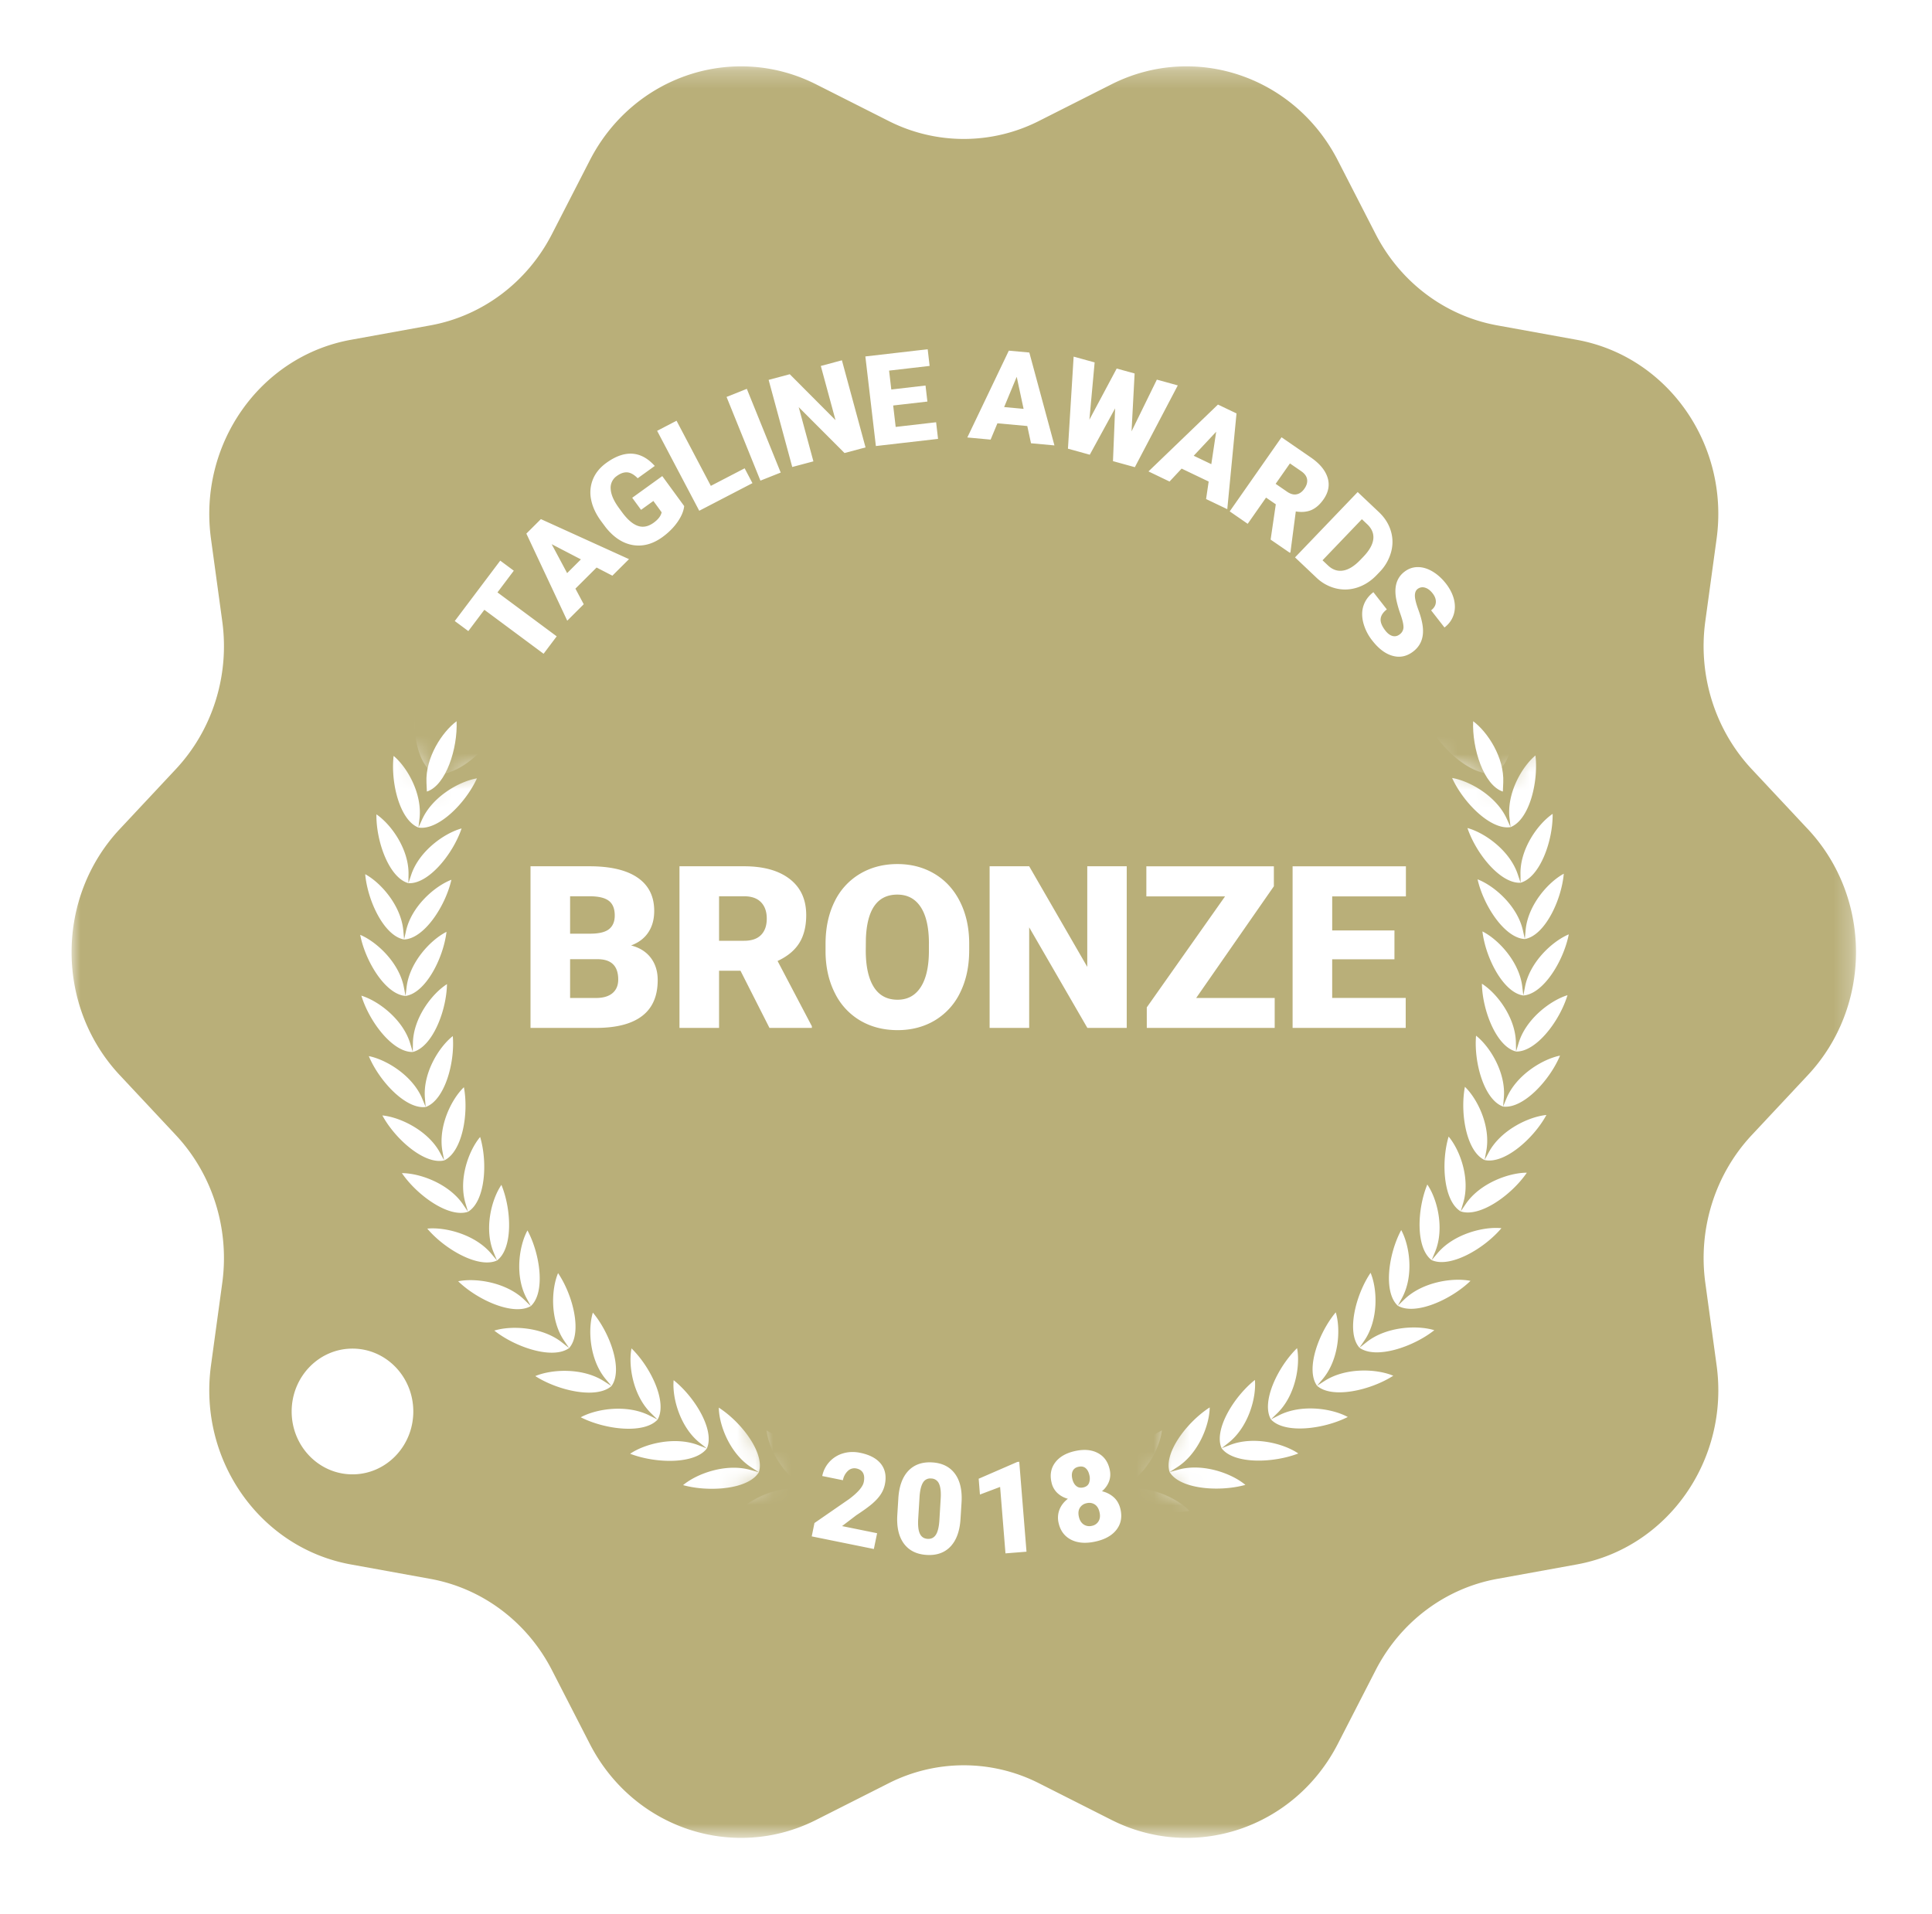 <svg xmlns="http://www.w3.org/2000/svg" xmlns:xlink="http://www.w3.org/1999/xlink" width="108" height="107" viewBox="0 0 108 107">
    <defs>
        <filter id="a" width="124%" height="125%" x="-12%" y="-12%" filterUnits="objectBoundingBox">
            <feOffset dy="2" in="SourceAlpha" result="shadowOffsetOuter1"/>
            <feGaussianBlur in="shadowOffsetOuter1" result="shadowBlurOuter1" stdDeviation="2"/>
            <feColorMatrix in="shadowBlurOuter1" result="shadowMatrixOuter1" values="0 0 0 0 0.405 0 0 0 0 0.377 0 0 0 0 0.235 0 0 0 0.5 0"/>
            <feMerge>
                <feMergeNode in="shadowMatrixOuter1"/>
                <feMergeNode in="SourceGraphic"/>
            </feMerge>
        </filter>
        <path id="b" d="M0 .248h99.75v99.043H0z"/>
        <path id="d" d="M.219 19.984L26.656 45.88l6.788-2.838-2.144-5.675-2.5-26.21-11.38-8.018-3.08 1.153L11.93.17z"/>
        <path id="f" d="M19.786 9.256l-4.152-1.818-14.326 4.78 1.43 29.403-2.144 6.385 5 2.838 14.649-11.352 5.716-19.864L27.419.435z"/>
    </defs>
    <g fill="none" fill-rule="evenodd" filter="url(#a)" transform="translate(4 1)">
        <g transform="translate(0 .461)">
            <mask id="c" fill="#fff">
                <use xlink:href="#b"/>
            </mask>
            <path fill="#B9AF79" d="M15.704 78.966c-1.878 0-3.4-1.574-3.4-3.515 0-1.94 1.522-3.515 3.4-3.515s3.4 1.574 3.4 3.515-1.522 3.515-3.4 3.515m81.355-36.074l-3.135-3.35c-2.052-2.194-3.01-5.242-2.597-8.263l.632-4.616c.723-5.283-2.737-10.206-7.82-11.127l-4.442-.806c-2.907-.527-5.416-2.411-6.799-5.106l-2.114-4.119c-2.419-4.713-8.017-6.593-12.655-4.25l-4.051 2.047a9.288 9.288 0 0 1-8.404 0l-4.052-2.047C36.986-1.088 31.387.792 28.97 5.505l-2.115 4.119c-1.382 2.695-3.892 4.579-6.798 5.106l-4.442.806c-5.083.922-8.543 5.844-7.821 11.127l.631 4.616c.414 3.02-.545 6.07-2.597 8.262l-3.135 3.351c-3.589 3.834-3.589 9.92 0 13.754l3.135 3.351c2.052 2.193 3.01 5.242 2.597 8.263l-.631 4.616c-.723 5.282 2.737 10.206 7.82 11.127l4.443.806c2.906.527 5.416 2.411 6.798 5.106l2.115 4.119c2.418 4.712 8.017 6.592 12.653 4.25l4.052-2.048a9.288 9.288 0 0 1 8.404 0l4.051 2.048c4.638 2.343 10.236.462 12.655-4.25l2.114-4.119c1.383-2.695 3.892-4.58 6.799-5.106l4.442-.806c5.083-.922 8.543-5.845 7.82-11.127l-.632-4.616c-.413-3.02.545-6.07 2.597-8.263l3.135-3.35c3.589-3.835 3.589-9.92 0-13.755" mask="url(#c)"/>
        </g>
        <path fill="#FFF" d="M27.869 50.626v2.168h1.45c.399 0 .705-.09.92-.27.214-.182.32-.435.32-.761 0-.754-.38-1.132-1.14-1.137h-1.55zm0-1.427h1.153c.484-.004.828-.091 1.034-.262.205-.17.309-.421.309-.753 0-.381-.111-.657-.334-.824-.223-.17-.582-.252-1.078-.252h-1.084v2.09zm-2.213 5.269v-9.037h3.297c1.18 0 2.08.214 2.695.64.615.425.923 1.044.923 1.854 0 .47-.109.869-.328 1.198-.218.332-.54.576-.965.734.48.123.848.356 1.104.695.256.339.384.752.384 1.24 0 .886-.284 1.551-.854 1.995-.57.445-1.413.671-2.53.68h-3.726v.001zM36.197 49.596h1.399c.42 0 .736-.109.948-.326.213-.218.319-.522.319-.912s-.107-.695-.322-.917c-.214-.222-.529-.333-.945-.333h-1.4v2.488zm1.197 1.676h-1.198v3.196h-2.213v-9.037h3.612c1.089 0 1.94.238 2.553.713s.92 1.147.92 2.015c0 .628-.129 1.149-.387 1.562-.258.414-.663.749-1.214 1.005l1.917 3.648v.094h-2.37l-1.62-3.196zM47.928 49.758c0-.898-.153-1.58-.458-2.045-.304-.465-.74-.698-1.308-.698-1.11 0-1.696.82-1.758 2.458l-.007.664c0 .886.15 1.566.447 2.041.299.476.742.714 1.33.714.56 0 .99-.234 1.293-.701.303-.467.457-1.139.46-2.017v-.416zm2.25.378c0 .882-.165 1.661-.497 2.34a3.649 3.649 0 0 1-1.415 1.567c-.611.366-1.308.549-2.09.549-.782 0-1.475-.177-2.08-.53a3.633 3.633 0 0 1-1.415-1.519c-.338-.658-.516-1.412-.532-2.265v-.508c0-.885.164-1.667.494-2.343a3.641 3.641 0 0 1 1.418-1.567c.615-.368 1.317-.553 2.102-.553.778 0 1.471.183 2.08.547.61.364 1.083.882 1.421 1.555.338.672.51 1.443.515 2.312v.415zM58.985 54.468h-2.2l-3.253-5.623v5.623H51.32v-9.037h2.212l3.247 5.624v-5.624h2.206zM62.868 52.793h4.388v1.674h-7.15V53.32l4.376-6.206h-4.4v-1.682h7.128v1.117zM73.95 50.632h-3.48v2.16h4.11v1.675h-6.323v-9.035h6.334v1.682h-4.12v1.906h3.48zM24.722 28.906l-.913 1.213 3.311 2.457-.733.974-3.311-2.458-.896 1.19-.758-.562 2.542-3.376zM27.703 29.041l.77-.768-1.634-.849.864 1.617zm1.647-.312l-1.184 1.18.465.872-.922.92-2.285-4.869.812-.81 4.925 2.238-.929.925-.882-.456zM34.246 25.293c-.029.28-.153.575-.372.89-.219.314-.503.597-.852.85-.54.387-1.088.534-1.65.439-.56-.096-1.066-.427-1.515-.993l-.26-.35c-.294-.403-.48-.806-.555-1.208a1.942 1.942 0 0 1 .108-1.136c.147-.353.397-.656.747-.908.512-.37.995-.54 1.448-.512.454.03.872.257 1.257.685l-.955.688c-.2-.204-.393-.313-.577-.329-.183-.015-.38.05-.586.2a.791.791 0 0 0-.346.729c.017.308.167.656.45 1.046l.18.246c.298.408.591.664.881.767.29.104.585.046.887-.17.257-.186.408-.381.45-.586l-.462-.634-.689.497-.494-.675 1.68-1.212 1.225 1.676zM35.736 24.163l1.89-.981.436.829-2.974 1.544-2.354-4.469 1.085-.564zM39.642 23.42l-1.134.451-1.893-4.68 1.133-.452zM44.384 22.013l-1.175.314-2.56-2.564.821 3.03-1.183.315-1.32-4.87 1.182-.316 2.557 2.567-.822-3.03 1.179-.316zM47.842 19.45l-1.913.22.14 1.198 2.26-.261.108.93-3.475.4-.588-5.009 3.484-.402.108.932-2.266.262.124 1.056 1.913-.222zM52.132 19.758l1.087.1-.384-1.792-.703 1.692zm1.294 1.06l-1.67-.152-.38.912-1.302-.12 2.32-4.853 1.146.104 1.404 5.193-1.31-.12-.208-.964zM59.254 21.116l1.415-2.892 1.17.323-2.4 4.572-1.223-.338.12-2.951-1.417 2.592-1.22-.337.318-5.147 1.174.324-.293 3.202 1.526-2.86 1.002.276zM62.73 22.48l.983.47.272-1.812-1.256 1.342zm.836 1.442l-1.512-.724-.676.723-1.177-.565 3.884-3.738 1.037.496-.516 5.353-1.185-.567.145-.978zM67.31 24.05l.637.439c.19.132.37.18.536.146.166-.032.312-.138.436-.317.126-.179.175-.353.148-.521-.026-.17-.135-.319-.323-.45l-.636-.438-.798 1.14zm.008 1.144l-.545-.375-1.026 1.466-1.005-.695 2.897-4.143 1.643 1.132c.494.341.805.717.932 1.128.127.41.05.813-.227 1.21-.201.289-.428.488-.677.597-.25.107-.542.134-.874.08l-.298 2.273-.03.042-1.079-.741.289-1.974zM72.13 26.027l-2.2 2.297.308.291c.254.24.537.335.845.283.31-.05.634-.253.973-.608l.151-.158c.339-.352.525-.683.561-.99.035-.308-.078-.586-.34-.833l-.298-.282zm-3.737 2.135l3.502-3.653 1.185 1.12c.325.307.548.657.667 1.049.119.391.124.789.014 1.194a2.57 2.57 0 0 1-.639 1.106l-.161.168c-.32.334-.68.567-1.077.698-.396.13-.795.15-1.197.054a2.383 2.383 0 0 1-1.085-.591l-1.209-1.145zM74.24 32.468a.5.5 0 0 0 .216-.402c.001-.161-.053-.399-.164-.715a6.213 6.213 0 0 1-.233-.802c-.147-.713.003-1.242.45-1.584.223-.172.468-.258.74-.26.27-.002.545.078.823.241.278.164.532.391.761.685.222.287.371.584.447.89.073.308.065.597-.028.87-.092.272-.26.502-.505.69L76 31.122c.163-.126.252-.273.264-.442.013-.168-.047-.339-.18-.508-.134-.171-.279-.278-.43-.319a.446.446 0 0 0-.409.075c-.103.078-.153.205-.152.379.002.173.066.432.192.778.127.343.207.644.242.901.086.623-.091 1.104-.53 1.44-.353.27-.73.352-1.136.243-.407-.108-.788-.393-1.145-.851a2.707 2.707 0 0 1-.51-1.013c-.087-.352-.08-.672.02-.96.1-.289.282-.535.547-.738l.752.963c-.216.166-.33.343-.346.532-.017.19.072.407.266.656.125.16.257.258.397.298.141.036.274.008.399-.088M44.849 83.6l-3.473-.705.153-.747 1.944-1.344c.486-.366.757-.68.811-.942.044-.214.03-.384-.04-.514-.072-.13-.196-.214-.373-.25a.524.524 0 0 0-.473.135.943.943 0 0 0-.279.522l-1.155-.235a1.658 1.658 0 0 1 1.162-1.266c.3-.09.618-.1.953-.033.538.109.927.317 1.167.622.24.307.313.69.218 1.15-.041.196-.116.377-.227.547-.11.17-.264.34-.46.512-.195.171-.5.393-.91.662l-.795.606 1.959.398-.182.882zM48.586 80.774c.022-.363-.009-.636-.093-.82a.475.475 0 0 0-.436-.295.466.466 0 0 0-.456.22c-.102.161-.166.409-.194.747l-.079 1.285c-.022.376.008.653.093.833.084.18.23.277.436.29.2.01.352-.065.458-.229.106-.162.17-.425.196-.786l.075-1.245zm1.108 1.138c-.041.68-.228 1.196-.557 1.546-.33.35-.776.508-1.335.474-.564-.035-.99-.247-1.275-.635-.286-.39-.408-.923-.367-1.599l.057-.919c.041-.68.227-1.196.557-1.547.33-.348.777-.507 1.339-.473.561.034.985.247 1.271.637.285.388.408.922.367 1.6l-.057.916zM53.382 83.751l-1.175.094-.3-3.715-1.128.426-.07-.884 2.16-.939.108-.009zM57.464 81.544c-.044-.202-.133-.346-.263-.432a.567.567 0 0 0-.454-.073.574.574 0 0 0-.381.256c-.083.134-.102.301-.056.503.044.197.134.34.266.43a.57.57 0 0 0 .463.077.547.547 0 0 0 .373-.26c.08-.135.098-.303.052-.501m-1.176-2.54c-.155.034-.26.11-.319.228-.058.118-.068.266-.027.444.04.176.112.31.219.4.105.09.238.117.397.082.157-.035.262-.114.316-.24a.73.73 0 0 0 .022-.453c-.04-.177-.112-.306-.215-.39-.104-.083-.235-.107-.393-.07m1.744.146c.054.24.042.462-.036.671a1.32 1.32 0 0 1-.395.548c.263.064.485.18.669.348.183.168.305.39.366.663.1.44.024.82-.224 1.142-.248.322-.64.543-1.176.661-.537.118-.991.085-1.359-.102-.368-.188-.602-.5-.7-.936a1.254 1.254 0 0 1 .048-.746c.09-.232.248-.435.47-.608a1.345 1.345 0 0 1-.595-.33 1.14 1.14 0 0 1-.321-.591c-.098-.429-.026-.799.211-1.112.237-.312.604-.524 1.101-.634.503-.112.927-.076 1.275.108.349.183.57.489.666.918"/>
        <g transform="translate(5.714 36.631)">
            <mask id="e" fill="#fff">
                <use xlink:href="#d"/>
            </mask>
            <path fill="#FFF" d="M60.034-13.257c.427-1.027-.758-2.85-1.975-3.76-.06.99.443 2.614 1.57 3.456l.405.304c-.64.912-2.838.932-4.275.426.809-.59 2.464-1.063 3.797-.595l.478.169zm2.666 1.75c.53-.98-.464-2.91-1.58-3.935-.162.979.173 2.643 1.208 3.593l.372.342-.46-.216c-1.277-.599-2.972-.292-3.837.216 1.379.646 3.567.845 4.297 0zm2.473 2.006c.627-.922-.163-2.942-1.169-4.073-.26.958-.1 2.648.835 3.695l.334.378c-.811.768-2.969.353-4.275-.426.913-.419 2.631-.556 3.84.166l.435.26zM67.43-7.26l-.407-.302c-1.13-.838-2.852-.872-3.803-.547 1.22.906 3.323 1.532 4.21.85l-.296-.41c-.82-1.134-.808-2.832-.452-3.76.885 1.225 1.465 3.314.748 4.17zm2.015 2.454c.8-.78.438-2.915-.319-4.222-.448.888-.633 2.576.067 3.786l.252.436-.374-.34c-1.038-.947-2.748-1.152-3.728-.922 1.12 1.022 3.15 1.854 4.102 1.262zm1.753 2.641c-1.007.495-2.94-.535-3.95-1.662.996-.133 2.677.241 3.612 1.286l.338.376-.205-.458c-.575-1.274-.218-2.935.32-3.774.618 1.376.761 3.536-.115 4.232zM72.672.64l-.296-.408c-.826-1.132-2.46-1.67-3.464-1.638.89 1.222 2.708 2.438 3.76 2.046l-.157-.476c-.44-1.325.085-2.942.705-3.723.474 1.429.396 3.593-.548 4.2zm1.181 2.935c1-.51 1.3-2.655.973-4.125-.697.716-1.384 2.274-1.082 3.635l.11.49c-1.09.285-2.773-1.105-3.534-2.41 1.005.067 2.575.766 3.28 1.974l.253.436zm.873 3.036c1.047-.408 1.566-2.512 1.392-4.006-.768.642-1.61 2.124-1.45 3.509l.058.497c-1.11.177-2.644-1.374-3.268-2.747.993.168 2.485 1.017 3.06 2.29l.208.457zm.56 3.11c1.084-.303 1.814-2.345 1.793-3.85-.828.563-1.819 1.953-1.798 3.347l.006.502c-1.124.065-2.492-1.63-2.97-3.057.97.264 2.366 1.258 2.81 2.581l.16.476zm.239 3.147l-.11-.489c-.307-1.36-1.595-2.489-2.532-2.847.33 1.468 1.517 3.29 2.642 3.336l.044-.499c.124-1.39 1.25-2.674 2.132-3.152-.133 1.498-1.068 3.46-2.176 3.651zm-.085 3.156c1.124-.08 2.254-1.94 2.54-3.417-.926.388-2.179 1.555-2.445 2.925l-.094.492c-1.114-.157-2.11-2.088-2.288-3.582.896.45 2.062 1.7 2.227 3.084l.06.498zm-.406 3.133c1.125.03 2.44-1.706 2.875-3.15-.96.295-2.326 1.333-2.73 2.67l-.145.48c-1.091-.267-1.884-2.286-1.91-3.791.847.536 1.879 1.896 1.901 3.29l.01.501zm-.725 3.077c1.117.142 2.602-1.456 3.182-2.848-.986.197-2.45 1.094-2.988 2.383l-.194.465c-1.06-.373-1.64-2.463-1.511-3.963.786.619 1.673 2.074 1.554 3.463l-.043.5zm-1.036 2.988c1.097.253 2.737-1.19 3.458-2.517-1 .098-2.55.845-3.218 2.076l-.24.441c-1.015-.477-1.379-2.612-1.098-4.091.72.693 1.453 2.228 1.193 3.6l-.095.491zm-1.335 2.873c1.065.36 2.845-.913 3.698-2.163-1.006-.001-2.623.588-3.413 1.746l-.285.417c-.961-.576-1.105-2.737-.674-4.182.644.762 1.218 2.363.818 3.7l-.144.482zm-1.621 2.724c1.021.463 2.922-.626 3.899-1.785-1.002-.101-2.67.325-3.573 1.4l-.326.385.191-.464c.535-1.292.128-2.941-.435-3.762-.577 1.393-.654 3.557.244 4.226zm-1.893 2.55c.97.562 2.972-.334 4.062-1.39-.986-.198-2.69.06-3.698 1.038l-.364.352c-.824-.754-.526-2.9.19-4.23.477.873.714 2.554.05 3.786l-.24.444zm-2.143 2.35l.283-.418c.785-1.16.722-2.857.337-3.773-.847 1.253-1.363 3.358-.62 4.19l.397-.314c1.104-.874 2.824-.962 3.785-.666-1.19.944-3.274 1.636-4.182.98zm-2.372 2.125c.836.743 2.98.26 4.26-.56-.924-.39-2.645-.474-3.834.287l-.426.273.324-.387c.9-1.077 1.01-2.77.722-3.72-.972 1.161-1.7 3.204-1.046 4.107zm-2.578 1.88c-.558-.963.376-2.924 1.46-3.983.19.973-.092 2.648-1.098 3.629l-.362.353.453-.229c1.259-.638 2.963-.385 3.843.095-1.358.689-3.54.955-4.296.134zm-2.756 1.614c.67.892 2.866.843 4.287.293-.826-.565-2.496-.987-3.813-.477l-.474.184c-.457-1.014.672-2.872 1.86-3.818.09.987-.362 2.625-1.462 3.502l-.398.316zM55.67 42.67c-.352-1.054.96-2.792 2.24-3.615-.01.991-.628 2.577-1.814 3.34l-.426.275.49-.137c1.362-.377 2.98.208 3.744.852-1.47.407-3.662.238-4.234-.715zm-3.028 1.037l.452-.232c1.257-.642 2.032-2.157 2.146-3.142-1.356.692-2.84 2.291-2.598 3.374l.502-.087c1.394-.24 2.943.503 3.638 1.218-1.505.26-3.668-.125-4.14-1.13zm-3.118.733c-.13-1.102 1.509-2.546 2.93-3.1-.213.968-1.141 2.4-2.457 2.913l-.473.187.508-.038c1.412-.1 2.877.793 3.495 1.575-1.525.108-3.637-.49-4.003-1.537zm-3.178.418c.258 1.078 2.3 1.885 3.825 1.928-.535-.84-1.9-1.872-3.316-1.914l-.508-.014c-.017-1.109 1.762-2.383 3.23-2.794-.31.942-1.378 2.275-2.741 2.657l-.49.137zM31.221-14.723c-.32-1.063 1.047-2.76 2.352-3.545-.042.99-.71 2.556-1.918 3.283l-.434.262.494-.12c1.374-.337 2.972.298 3.716.964-1.483.362-3.668.127-4.21-.844zm-2.833 1.478l.479-.168c1.333-.47 2.988.001 3.796.591-1.438.507-3.636.49-4.275-.423l.405-.303c1.128-.843 1.631-2.468 1.573-3.457-1.218.91-2.404 2.735-1.978 3.76zm-2.668 1.753c-.528-.979.466-2.91 1.584-3.936.16.978-.176 2.644-1.211 3.595l-.372.34.459-.215c1.28-.6 2.973-.295 3.838.212-1.38.648-3.569.848-4.297.004zm-2.475 2.008c-.626-.92.167-2.941 1.173-4.073.259.957.096 2.648-.837 3.696l-.336.377c.812.768 2.97.351 4.275-.429-.912-.418-2.63-.554-3.84.17l-.435.26zM20.987-7.24l.406-.303c1.131-.84 2.854-.875 3.805-.55-1.22.907-3.325 1.536-4.211.853l.296-.41c.821-1.135.811-2.833.455-3.76-.885 1.226-1.467 3.315-.751 4.17zM18.97-4.784c-.8-.78-.435-2.915.322-4.223.448.887.633 2.575-.07 3.786l-.252.437.374-.34c1.039-.948 2.75-1.155 3.728-.926-1.12 1.023-3.15 1.856-4.102 1.266zm-1.755 2.642c1.007.495 2.94-.537 3.952-1.665-.997-.132-2.679.243-3.616 1.29l-.336.375.206-.459c.575-1.274.219-2.935-.318-3.773-.62 1.375-.764 3.536.112 4.232zM15.738.662c-.942-.606-1.02-2.77-.544-4.2.62.78 1.144 2.398.703 3.723l-.16.477c1.054.391 2.872-.826 3.763-2.05-1.005-.03-2.64.51-3.465 1.642l-.297.408zm-1.183 2.936c-1-.509-1.298-2.654-.97-4.124.696.715 1.383 2.272 1.08 3.634l-.11.49c1.088.284 2.773-1.107 3.534-2.412-1.003.068-2.575.767-3.28 1.976l-.254.436zm-.877 3.037l.207-.458c.578-1.273 2.071-2.124 3.062-2.292-.624 1.375-2.158 2.926-3.269 2.75l.058-.497c.163-1.385-.678-2.866-1.446-3.508-.174 1.494.341 3.598 1.388 4.005zm-.563 3.11c-1.082-.302-1.81-2.344-1.787-3.848.827.563 1.816 1.951 1.795 3.346l-.007.502c1.123.064 2.492-1.632 2.973-3.06-.97.264-2.368 1.26-2.813 2.583l-.16.477zm-.24 3.148c-1.11-.192-2.042-2.152-2.174-3.65.88.477 2.007 1.76 2.13 3.15l.045.5c1.123-.048 2.312-1.87 2.643-3.339-.938.36-2.226 1.488-2.534 2.85l-.11.489zm.081 3.156c-1.122-.08-2.251-1.938-2.535-3.416.925.388 2.176 1.554 2.44 2.924l.095.492c1.114-.157 2.11-2.09 2.29-3.584-.896.451-2.063 1.701-2.23 3.085l-.06.499zm.404 3.133l.008-.502c.025-1.394 1.058-2.754 1.904-3.291-.027 1.503-.819 3.524-1.912 3.793l-.145-.48c-.402-1.337-1.767-2.374-2.728-2.668.434 1.443 1.748 3.179 2.873 3.148zm.722 3.076l-.043-.5c-.118-1.39.771-2.845 1.558-3.464.127 1.5-.456 3.588-1.515 3.964l-.194-.465c-.536-1.289-2-2.184-2.986-2.38.58 1.39 2.064 2.987 3.18 2.845zm1.033 2.987c-1.097.254-2.736-1.188-3.455-2.515 1.001.098 2.55.844 3.216 2.073l.239.442c1.016-.479 1.382-2.613 1.103-4.092-.72.693-1.455 2.229-1.196 3.6l.093.492zm1.333 2.871l-.143-.481c-.398-1.337.176-2.938.821-3.7.43 1.444.284 3.604-.678 4.181l-.283-.417c-.789-1.156-2.406-1.744-3.412-1.743.852 1.248 2.63 2.52 3.695 2.16zm1.62 2.723c-1.023.465-2.923-.624-3.897-1.781 1-.102 2.67.323 3.572 1.396l.325.385-.192-.464c-.533-1.292-.124-2.94.439-3.763.575 1.394.65 3.558-.247 4.227zm1.89 2.55c-.97.561-2.972-.332-4.06-1.388.986-.2 2.69.058 3.698 1.035l.362.353c.825-.756.529-2.9-.186-4.23-.477.873-.715 2.555-.053 3.786l.24.444zm2.141 2.347c-.908.656-2.99-.035-4.181-.977.96-.297 2.682-.21 3.784.662l.397.315c.744-.834.23-2.938-.617-4.19-.385.916-.45 2.613.335 3.773l.282.417zm2.37 2.122c-.836.743-2.98.263-4.26-.556.927-.39 2.646-.476 3.833.283l.427.273-.324-.386c-.9-1.077-1.008-2.77-.718-3.72.97 1.162 1.697 3.204 1.042 4.106zm2.576 1.878c.56-.963-.372-2.922-1.457-3.982-.191.974.09 2.648 1.095 3.628l.362.354-.452-.229c-1.258-.638-2.962-.383-3.843.098 1.357.688 3.538.953 4.295.13zm2.754 1.612c-.668.893-2.866.846-4.287.296.827-.565 2.497-.987 3.814-.48l.473.184c.459-1.013-.67-2.872-1.856-3.817-.091.988.36 2.625 1.46 3.502l.396.315zm2.907 1.33c.352-1.053-.96-2.79-2.238-3.612.012.992.627 2.576 1.813 3.338l.425.275-.49-.136c-1.363-.376-2.98.212-3.745.855 1.469.406 3.66.235 4.235-.72zm3.027 1.036c-.475 1.006-2.637 1.394-4.142 1.135.695-.717 2.245-1.46 3.639-1.222l.503.087c.242-1.083-1.241-2.681-2.596-3.372.111.985.887 2.501 2.143 3.141l.453.231zm3.117.73c.131-1.1-1.507-2.544-2.927-3.097.212.968 1.137 2.4 2.454 2.913l.473.184-.508-.035c-1.411-.1-2.877.794-3.496 1.575 1.524.108 3.636-.493 4.004-1.54zm3.177.416c-.26 1.08-2.3 1.886-3.827 1.93.535-.839 1.903-1.874 3.318-1.915l.509-.015c.017-1.109-1.76-2.381-3.23-2.791.31.942 1.378 2.274 2.74 2.655l.49.136zm-8.86-60.446c.934.62 2.988-.154 4.14-1.144-.972-.257-2.689-.103-3.756.815l-.383.33zm22.163-.009l-.383-.329c-1.066-.916-2.783-1.07-3.754-.812 1.15.989 3.203 1.762 4.138 1.141zM44.194 44.019c.467 0 .843.371.843.83 0 .457-.377.83-.843.83a.835.835 0 0 1-.842-.829c0-.458.377-.83.842-.83zm13.01-58.753c-.544.972-2.728 1.208-4.211.848.745-.668 2.343-1.303 3.717-.969l.494.121-.434-.262c-1.208-.725-1.873-2.291-1.916-3.281 1.303.783 2.669 2.48 2.35 3.543z" mask="url(#e)"/>
        </g>
        <g transform="translate(60 31.667)">
            <mask id="g" fill="#fff">
                <use xlink:href="#f"/>
            </mask>
            <path fill="#FFF" d="M5.748-8.293c.428-1.026-.758-2.849-1.975-3.759-.06.99.443 2.614 1.57 3.456l.405.303c-.639.913-2.838.932-4.275.426.809-.59 2.464-1.063 3.797-.595l.478.17zm2.666 1.75c.53-.979-.463-2.91-1.58-3.935-.161.98.173 2.643 1.208 3.594l.372.342-.46-.216c-1.276-.6-2.971-.292-3.836.216 1.378.646 3.566.844 4.296 0zm2.474 2.006c.626-.922-.163-2.942-1.17-4.073-.26.958-.099 2.648.835 3.696l.335.377c-.812.768-2.97.353-4.275-.425.912-.42 2.63-.556 3.84.166l.435.26zm2.256 2.243l-.406-.302c-1.13-.839-2.853-.873-3.804-.547 1.22.905 3.323 1.532 4.21.849l-.296-.409c-.82-1.135-.808-2.832-.452-3.76.885 1.225 1.465 3.313.748 4.169zM15.16.16c.8-.78.438-2.916-.319-4.222-.448.888-.633 2.576.067 3.785l.252.437-.374-.34c-1.038-.948-2.748-1.153-3.727-.923C12.178-.08 14.207.751 15.159.16zm1.753 2.64c-1.007.496-2.94-.534-3.95-1.662.996-.132 2.678.242 3.613 1.287l.337.376-.205-.458c-.574-1.275-.217-2.936.32-3.774.618 1.375.761 3.535-.115 4.232zm1.474 2.804l-.296-.408c-.825-1.132-2.459-1.671-3.464-1.638.89 1.222 2.708 2.438 3.76 2.046l-.157-.476c-.44-1.325.085-2.943.705-3.724.474 1.43.396 3.593-.548 4.2zm1.182 2.934c.999-.509 1.299-2.654.973-4.124-.698.716-1.385 2.273-1.083 3.634l.11.49c-1.089.285-2.773-1.105-3.533-2.409 1.004.067 2.574.765 3.278 1.974l.255.435zm.872 3.037c1.048-.408 1.566-2.513 1.392-4.007-.768.643-1.61 2.124-1.45 3.51l.058.497c-1.11.177-2.644-1.374-3.267-2.747.993.167 2.484 1.017 3.06 2.29l.207.457zm.561 3.109c1.083-.302 1.814-2.345 1.792-3.85-.828.563-1.818 1.954-1.798 3.348l.006.502c-1.124.065-2.491-1.63-2.97-3.058.97.264 2.367 1.258 2.81 2.582l.16.476zm.238 3.148l-.11-.49c-.306-1.36-1.594-2.488-2.532-2.847.33 1.468 1.518 3.29 2.642 3.337l.044-.5c.124-1.39 1.251-2.674 2.133-3.152-.133 1.499-1.068 3.46-2.177 3.652zm-.084 3.156c1.123-.08 2.253-1.94 2.54-3.418-.927.389-2.18 1.556-2.445 2.926l-.095.492c-1.114-.157-2.109-2.089-2.287-3.582.895.45 2.061 1.699 2.227 3.083l.06.499zm-.407 3.133c1.125.03 2.44-1.707 2.875-3.15-.96.295-2.325 1.333-2.73 2.669l-.145.48c-1.091-.267-1.883-2.286-1.909-3.79.847.536 1.878 1.896 1.9 3.29l.01.5zm-.725 3.077c1.117.141 2.602-1.457 3.183-2.848-.986.197-2.45 1.093-2.99 2.383l-.193.465c-1.059-.374-1.64-2.463-1.511-3.963.786.618 1.674 2.074 1.554 3.462l-.043.5zm-1.035 2.988c1.096.252 2.737-1.19 3.457-2.518-1 .099-2.55.846-3.217 2.076l-.24.442c-1.015-.477-1.38-2.612-1.099-4.092.72.693 1.454 2.229 1.193 3.6l-.094.492zm-1.335 2.872c1.065.36 2.845-.913 3.698-2.163-1.007 0-2.624.588-3.414 1.746l-.284.417c-.962-.576-1.106-2.737-.675-4.181.644.761 1.218 2.362.818 3.699l-.143.482zm-1.622 2.724c1.022.463 2.922-.626 3.899-1.785-1.002-.1-2.67.326-3.573 1.4l-.326.385.192-.463c.534-1.293.128-2.942-.436-3.763-.577 1.394-.654 3.558.244 4.226zm-1.893 2.55c.97.562 2.972-.333 4.063-1.389-.986-.199-2.69.06-3.7 1.038l-.363.352c-.823-.755-.525-2.9.19-4.23.477.872.714 2.554.05 3.786l-.24.444zm-2.143 2.35l.283-.417c.785-1.16.722-2.857.338-3.773-.848 1.253-1.364 3.358-.62 4.19l.397-.315c1.103-.873 2.823-.961 3.785-.666-1.191.944-3.275 1.637-4.183.98zm-2.372 2.125c.836.743 2.98.26 4.261-.56-.925-.39-2.646-.473-3.834.287l-.427.273.324-.386c.9-1.078 1.01-2.77.722-3.72-.972 1.16-1.7 3.204-1.046 4.106zm-2.577 1.88c-.56-.962.375-2.924 1.46-3.983.19.973-.093 2.649-1.098 3.63l-.363.353.453-.23c1.259-.638 2.963-.385 3.843.096-1.358.688-3.54.955-4.295.134zM4.29 46.3c.668.893 2.865.843 4.286.293-.826-.565-2.496-.986-3.813-.477l-.473.184c-.458-1.013.671-2.872 1.86-3.818.09.987-.362 2.626-1.463 3.503l-.397.315zm-2.907 1.333c-.352-1.053.961-2.791 2.24-3.615-.01.992-.628 2.578-1.814 3.34l-.426.275.49-.136c1.363-.377 2.98.208 3.745.852-1.47.406-3.663.238-4.235-.716zm-3.028 1.038l.452-.232C.064 47.798.84 46.282.953 45.297c-1.355.692-2.84 2.292-2.598 3.375l.502-.088c1.394-.239 2.944.503 3.638 1.219-1.505.26-3.667-.126-4.14-1.131zm-3.118.732c-.13-1.102 1.51-2.546 2.93-3.1-.213.968-1.14 2.4-2.457 2.914l-.473.186.508-.037c1.412-.1 2.877.793 3.495 1.574-1.524.109-3.637-.49-4.003-1.537zm-3.177.419c.258 1.078 2.298 1.884 3.825 1.927-.535-.839-1.902-1.872-3.317-1.913l-.508-.014c-.017-1.11 1.763-2.383 3.231-2.795-.31.943-1.38 2.276-2.742 2.658l-.49.137zM-23.065-9.76c-.319-1.063 1.048-2.76 2.352-3.544-.042.989-.71 2.556-1.917 3.283l-.435.261.495-.12c1.373-.337 2.971.298 3.715.965-1.483.362-3.667.126-4.21-.845zm-2.833 1.479l.48-.169c1.332-.47 2.987.002 3.796.592-1.439.507-3.637.489-4.276-.423l.405-.304c1.128-.843 1.631-2.467 1.573-3.456-1.217.91-2.404 2.734-1.978 3.76zm-2.667 1.752c-.529-.978.466-2.91 1.583-3.936.16.979-.175 2.644-1.211 3.595l-.372.341.46-.215c1.278-.6 2.972-.295 3.838.212-1.381.647-3.57.847-4.298.003zm-2.476 2.009c-.626-.921.167-2.942 1.174-4.074.258.958.095 2.648-.838 3.697l-.336.377c.812.767 2.97.351 4.276-.43-.912-.418-2.63-.553-3.84.17l-.436.26zm-2.258 2.243l.407-.303c1.13-.84 2.853-.874 3.804-.55-1.22.908-3.324 1.536-4.21.853l.296-.409c.82-1.135.81-2.833.455-3.76-.886 1.226-1.468 3.315-.752 4.17zM-35.316.18c-.8-.78-.435-2.915.322-4.222.449.887.633 2.575-.07 3.785l-.252.437.374-.34c1.039-.948 2.75-1.154 3.728-.925-1.12 1.023-3.15 1.856-4.102 1.265zm-1.755 2.643c1.007.494 2.94-.537 3.952-1.665-.997-.132-2.678.243-3.615 1.289l-.337.376.206-.46c.575-1.274.22-2.935-.318-3.773-.62 1.376-.764 3.537.112 4.233zm-1.477 2.803c-.942-.605-1.02-2.77-.544-4.199.62.78 1.144 2.398.703 3.723l-.16.476c1.054.392 2.872-.826 3.764-2.049-1.006-.03-2.64.509-3.466 1.642l-.297.407zm-1.183 2.936c-1-.508-1.298-2.653-.97-4.124.697.716 1.383 2.273 1.08 3.634l-.11.49c1.088.285 2.773-1.107 3.534-2.412-1.002.069-2.575.768-3.279 1.977l-.255.435zm-.876 3.037l.207-.457c.578-1.273 2.07-2.124 3.061-2.292-.623 1.374-2.158 2.925-3.268 2.75l.057-.498c.163-1.385-.678-2.866-1.445-3.508-.175 1.495.34 3.599 1.388 4.005zm-.563 3.11c-1.083-.301-1.812-2.343-1.788-3.848.827.563 1.816 1.952 1.796 3.346l-.008.502c1.123.065 2.492-1.632 2.973-3.06-.97.265-2.367 1.26-2.813 2.584l-.16.476zm-.24 3.149c-1.11-.192-2.043-2.152-2.175-3.65.881.476 2.008 1.76 2.13 3.15l.045.5c1.123-.048 2.312-1.87 2.643-3.34-.938.36-2.226 1.488-2.534 2.85l-.11.49zm.08 3.156c-1.122-.08-2.25-1.938-2.535-3.417.925.388 2.176 1.554 2.44 2.924l.095.493c1.115-.158 2.11-2.09 2.29-3.584-.896.45-2.062 1.7-2.23 3.085l-.06.499zm.404 3.132l.009-.501c.024-1.395 1.058-2.754 1.903-3.292-.026 1.504-.818 3.524-1.912 3.793l-.145-.48c-.402-1.337-1.767-2.373-2.728-2.667.434 1.442 1.749 3.178 2.873 3.147zm.722 3.076l-.043-.5c-.117-1.389.772-2.845 1.558-3.464.127 1.5-.456 3.589-1.515 3.964l-.193-.464c-.537-1.29-2-2.185-2.987-2.381.58 1.391 2.064 2.988 3.18 2.845zm1.033 2.987c-1.096.254-2.736-1.188-3.455-2.515 1.002.098 2.55.844 3.216 2.073l.24.442c1.015-.478 1.381-2.612 1.102-4.091-.72.693-1.455 2.228-1.196 3.6l.093.491zm1.333 2.872l-.143-.482c-.398-1.337.177-2.937.822-3.7.43 1.444.283 3.605-.68 4.182l-.282-.417c-.788-1.157-2.406-1.744-3.411-1.743.851 1.248 2.629 2.52 3.694 2.16zm1.62 2.723c-1.023.464-2.922-.624-3.896-1.782 1-.101 2.669.323 3.572 1.397l.325.385-.193-.464c-.533-1.292-.124-2.94.44-3.763.575 1.394.65 3.557-.247 4.227zm1.89 2.55c-.97.561-2.971-.333-4.06-1.388.986-.2 2.69.057 3.698 1.035l.363.352c.825-.756.528-2.9-.187-4.229-.477.873-.715 2.554-.053 3.786l.24.443zm2.141 2.346c-.907.657-2.99-.034-4.181-.977.96-.296 2.682-.21 3.784.663l.397.314c.744-.833.23-2.938-.617-4.19-.385.917-.45 2.613.335 3.773l.282.417zm2.37 2.123c-.836.743-2.979.262-4.26-.556.927-.391 2.647-.476 3.833.283l.427.273-.323-.387c-.9-1.076-1.009-2.77-.719-3.719.97 1.161 1.697 3.204 1.042 4.106zm2.576 1.877c.56-.962-.372-2.922-1.456-3.981-.192.973.09 2.648 1.095 3.628l.361.353-.452-.228c-1.258-.639-2.962-.383-3.843.098 1.357.688 3.539.953 4.295.13zm2.754 1.612c-.668.894-2.865.846-4.287.297.827-.566 2.497-.988 3.815-.48l.472.183c.459-1.013-.669-2.872-1.856-3.816-.09.987.36 2.625 1.46 3.501l.396.315zm2.907 1.331c.352-1.054-.96-2.79-2.237-3.612.011.991.626 2.575 1.812 3.338l.425.274-.49-.135c-1.363-.377-2.98.211-3.745.854 1.47.406 3.661.236 4.235-.719zm3.027 1.036c-.474 1.005-2.637 1.393-4.142 1.135.695-.717 2.245-1.46 3.64-1.222l.502.087c.242-1.083-1.24-2.682-2.596-3.373.112.986.887 2.502 2.143 3.142l.453.23zm3.117.73c.131-1.101-1.507-2.544-2.927-3.098.213.969 1.138 2.4 2.454 2.913l.473.185-.508-.036c-1.411-.1-2.876.794-3.496 1.576 1.524.108 3.636-.494 4.004-1.54zm3.177.416c-.26 1.079-2.3 1.886-3.827 1.93.536-.84 1.903-1.874 3.318-1.916l.51-.014c.016-1.11-1.762-2.382-3.23-2.792.31.943 1.377 2.275 2.74 2.656l.49.136zm-8.86-60.446c.934.62 2.988-.155 4.14-1.144-.972-.258-2.688-.103-3.756.815l-.383.329zm22.164-.01L.66-10.96c-1.066-.916-2.783-1.07-3.754-.812 1.15.99 3.204 1.762 4.138 1.142zm-11.137 59.615c.466 0 .842.37.842.83 0 .457-.377.83-.843.83a.835.835 0 0 1-.841-.829c0-.459.376-.831.842-.831zM2.917-9.77c-.544.971-2.728 1.207-4.21.847.744-.667 2.342-1.303 3.716-.968l.494.12-.434-.261C1.275-10.757.61-12.323.568-13.313c1.303.784 2.668 2.48 2.349 3.544z" mask="url(#g)"/>
        </g>
        <g fill="#FFF">
            <path d="M80.011 41.254l.022-.503c.064-1.4-.876-2.832-1.682-3.429-.07 1.51.591 3.588 1.66 3.932M19.863 41.254l-.023-.503c-.064-1.4.877-2.832 1.683-3.429.07 1.51-.592 3.588-1.66 3.932"/>
        </g>
    </g>
</svg>
